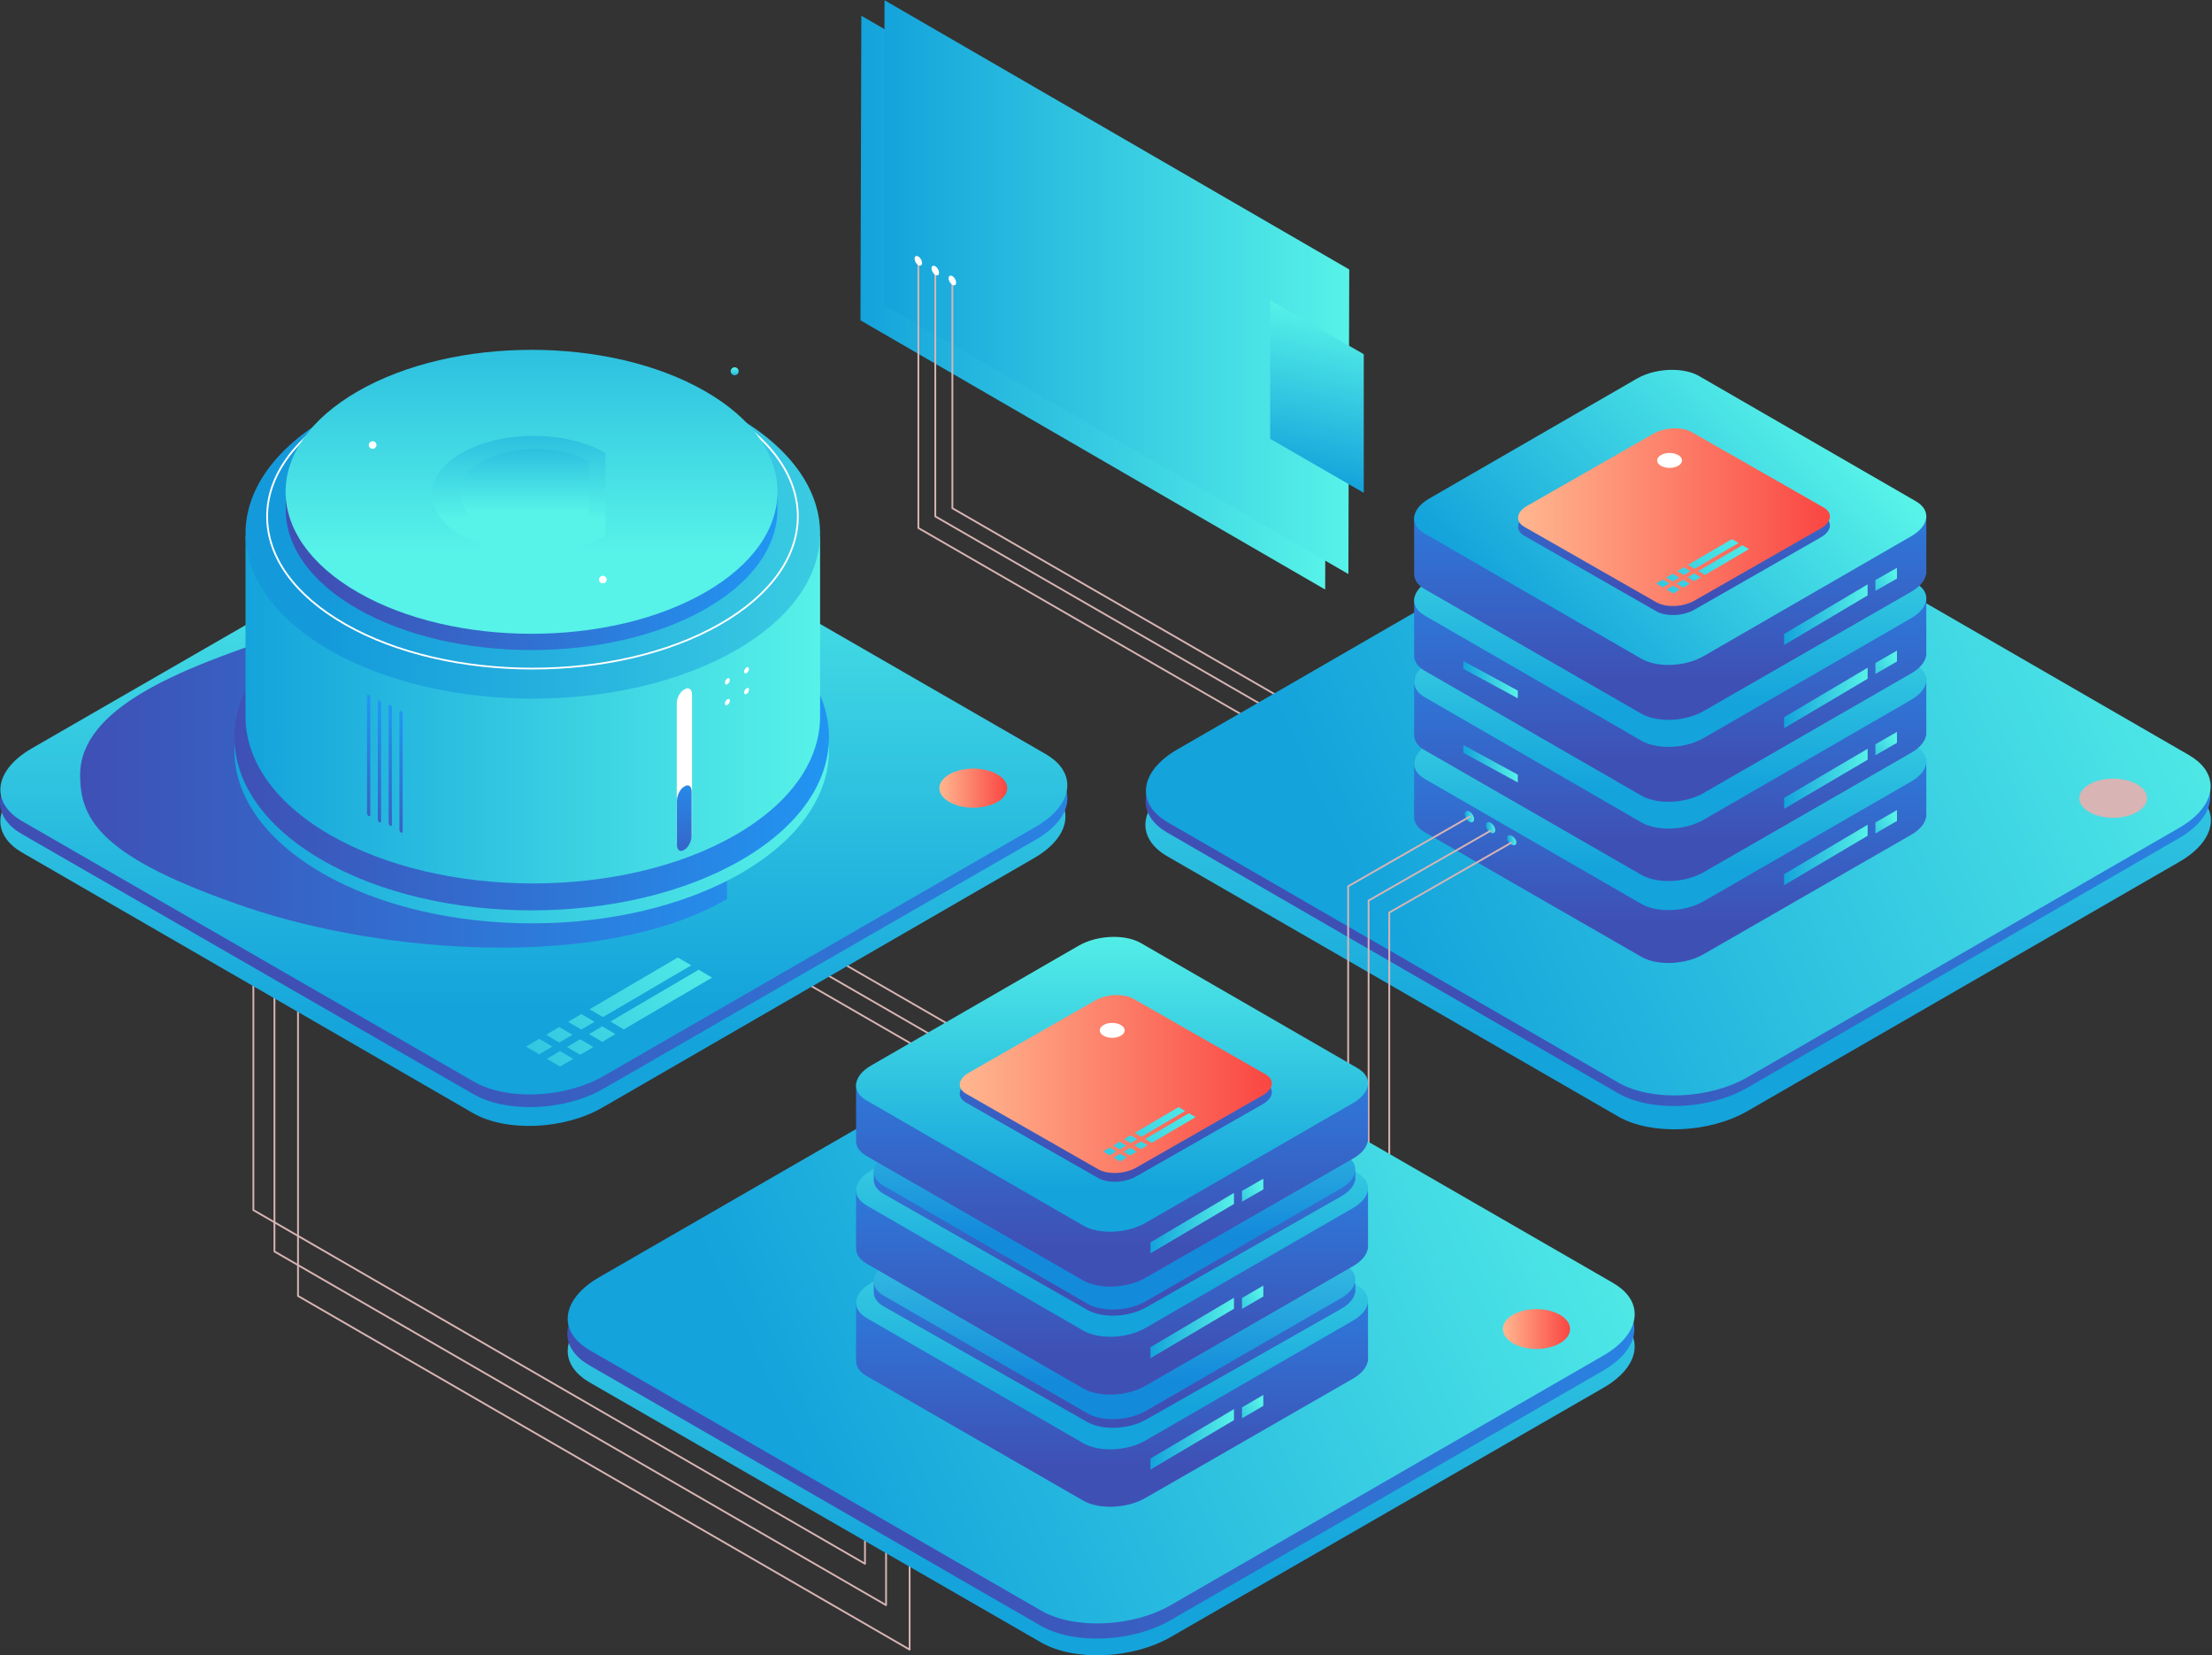 <svg xmlns="http://www.w3.org/2000/svg" xmlns:xlink="http://www.w3.org/1999/xlink" width="889" height="665" viewBox="0 0 889 665"><rect x="0" y="0" width="889" height="665" fill="#333333" stroke="none"/><defs><path id="mtdna" d="M1253.931 227.495l-.35 122.38-186.761-108.172.344-122.383z"/><path id="mtdnb" d="M1076.494 113.1l-.344 122.383 186.764 108.172.344-122.382z"/><path id="mtdnc" d="M1120.72 240.27v2.256l147.484 85.416v-2.258z"/><path id="mtdnd" d="M1120.72 246.04v2.263l147.484 85.578v-2.262z"/><path id="mtdnaB" d="M1255.573 420.989a.364.364 0 0 1-.18-.05l-165.484-95.471a.358.358 0 0 1-.179-.313V217.791a.362.362 0 1 1 .723 0v107.156l165.299 95.368a.36.36 0 0 1-.18.674"/><path id="mtdnaC" d="M1262.37 416.323a.364.364 0 0 1-.18-.05l-165.48-95.471a.358.358 0 0 1-.18-.313v-98.768a.362.362 0 1 1 .723 0v98.56l165.296 95.368a.36.36 0 0 1-.18.674"/><path id="mtdnaD" d="M1269.24 413.037a.364.364 0 0 1-.18-.05l-165.48-95.468a.363.363 0 0 1-.18-.315V225.68a.362.362 0 1 1 .723 0v91.314l165.296 95.368a.36.36 0 0 1-.18.674"/><path id="mtdnaE" d="M1098.398 222.587c0 .963-.674 1.35-1.508.87-.836-.48-1.51-1.651-1.51-2.61 0-.964.674-1.351 1.51-.871.834.48 1.508 1.648 1.508 2.61"/><path id="mtdnaF" d="M1091.588 218.667c0 .963-.674 1.35-1.508.87-.836-.48-1.51-1.65-1.51-2.61 0-.964.674-1.351 1.51-.871.834.48 1.508 1.648 1.508 2.61"/><path id="mtdnaG" d="M1105.265 226.557c0 .963-.674 1.35-1.508.87-.833-.48-1.507-1.65-1.507-2.61 0-.964.674-1.351 1.507-.871.834.48 1.508 1.648 1.508 2.61"/><path id="mtdne" d="M1269.093 311.021l-37.623-21.705V233.62l37.623 21.705z"/><path id="mtdnaJ" d="M1068.637 741.673a.364.364 0 0 1-.18-.049L822.65 599.527a.361.361 0 0 1-.179-.313V486.481a.362.362 0 0 1 .723 0v112.522l245.082 141.682v-62.91a.362.362 0 0 1 .724 0v63.537c0 .13-.067.249-.183.312a.364.364 0 0 1-.179.05"/><path id="mtdnaK" d="M1077.107 758.302a.364.364 0 0 1-.18-.05L831.12 616.156a.362.362 0 0 1-.179-.312V491.17a.362.362 0 0 1 .723 0v124.46l245.082 141.682v-62.91a.362.362 0 0 1 .724 0v63.537c0 .13-.067.249-.183.313a.364.364 0 0 1-.179.049"/><path id="mtdnaL" d="M1086.574 776.17a.364.364 0 0 1-.18-.05L840.59 634.02a.361.361 0 0 1-.179-.312V506.56a.362.362 0 0 1 .723 0v126.936l245.08 141.684v-62.91a.362.362 0 0 1 .723 0v63.537c0 .13-.067.249-.182.312a.364.364 0 0 1-.18.05"/><path id="mtdnaM" d="M1144.897 549.562a.364.364 0 0 1-.18-.05l-112.077-64.658a.365.365 0 0 1-.133-.495.367.367 0 0 1 .495-.133l112.074 64.662a.36.36 0 0 1-.18.674"/><path id="mtdnaN" d="M1139.907 554.985a.364.364 0 0 1-.18-.05l-112.077-64.661a.365.365 0 0 1-.133-.495.367.367 0 0 1 .495-.133l112.074 64.665a.36.36 0 0 1-.18.674"/><path id="mtdnaO" d="M1134.227 559.842a.364.364 0 0 1-.18-.05l-112.077-64.658a.365.365 0 0 1-.133-.495.366.366 0 0 1 .495-.133l112.074 64.662a.36.36 0 0 1-.18.674"/><path id="mtdnf" d="M1609.55 442.665c-.015 5.937-4.551 11.936-12.549 16.55l-173.654 100.191c-15.39 8.88-38.723 9.857-52.024 2.183l-181.236-104.562c-5.512-3.178-8.622-7.54-8.753-12.282-.167-6.052 4.404-12.216 12.538-16.909l173.66-100.19c8.426-4.86 19.239-7.356 29.479-7.356 8.46 0 16.527 1.703 22.542 5.173l181.239 104.562c5.486 3.166 8.51 7.324 8.744 12.028.009.183.014.367.014.55v.062"/><path id="mtdnaQ" d="M1600.792 430.025l-181.239-104.562c-6.015-3.47-14.082-5.173-22.542-5.173-10.24 0-21.053 2.495-29.479 7.356l-173.66 100.19c-8.134 4.693-12.705 10.857-12.538 16.909.13 4.741 3.241 9.104 8.753 12.282l181.236 104.562c13.3 7.674 36.633 6.696 52.024-2.183L1597 459.216c8.273-4.774 12.841-11.028 12.535-17.163-.235-4.704-3.258-8.862-8.744-12.028"/><path id="mtdng" d="M1367.472 318.053l-173.53 100.288c-8.13 4.7-12.695 10.871-12.528 16.929.13 4.746 3.236 9.111 8.747 12.292l181.102 104.67c13.294 7.679 36.61 6.706 51.99-2.188l173.529-100.291c8.266-4.773 12.829-11.036 12.522-17.178-.231-4.709-3.255-8.873-8.737-12.04l-181.108-104.667c-6.011-3.473-14.072-5.178-22.524-5.178-10.235 0-21.04 2.495-29.463 7.363"/><path id="mtdnh" d="M1367.605 313.96l-173.53 100.218c-8.13 4.697-12.695 10.86-12.53 16.916.13 4.74 3.238 9.105 8.746 12.286l181.108 104.59c13.288 7.673 36.604 6.699 51.983-2.183l173.53-100.217c7.93-4.582 12.453-10.53 12.537-16.428v-.333c0-.138-.006-.274-.012-.413-.234-4.7-3.256-8.862-8.738-12.029l-181.108-104.59c-6.014-3.474-14.072-5.177-22.526-5.177-10.232 0-21.037 2.496-29.46 7.36"/><path id="mtdnaW" d="M1560.667 439.275c5.316 3.074 13.933 3.074 19.249 0 5.316-3.07 5.316-8.049 0-11.12-5.316-3.073-13.933-3.073-19.249 0-5.316 3.071-5.316 8.05 0 11.12"/><path id="mtdni" d="M1140.442 428.525c5.487 3.17 8.51 7.331 8.743 12.04.307 6.142-4.26 12.402-12.53 17.18l-173.592 100.29c-15.381 8.89-38.705 9.868-52.001 2.184L729.894 455.555c-5.513-3.181-8.62-7.549-8.75-12.295-.167-6.058 4.403-12.225 12.533-16.926L907.27 326.046c8.422-4.868 19.234-7.366 29.47-7.366 8.457 0 16.52 1.705 22.534 5.178"/><path id="mtdnaY" d="M1140.442 428.525L959.274 323.858c-6.013-3.473-14.077-5.178-22.534-5.178-10.236 0-21.048 2.498-29.47 7.366L733.677 426.334c-8.13 4.7-12.7 10.868-12.533 16.926.13 4.746 3.237 9.114 8.75 12.295l181.168 104.664c13.296 7.684 36.62 6.706 52.001-2.185l173.593-100.288c8.269-4.779 12.836-11.04 12.53-17.18-.235-4.71-3.257-8.872-8.744-12.04"/><path id="mtdnj" d="M907.535 318.745l-173.97 100.182c-8.149 4.692-12.729 10.853-12.56 16.907.13 4.74 3.243 9.1 8.768 12.28l181.563 104.554c13.322 7.67 36.696 6.696 52.114-2.186l173.971-100.179c8.285-4.773 12.865-11.026 12.554-17.164-.234-4.7-3.26-8.858-8.762-12.024l-181.56-104.553c-6.03-3.472-14.108-5.172-22.583-5.172-10.259 0-21.094 2.495-29.535 7.355"/><path id="mtdnk" d="M907.599 313.487l-173.9 100.25c-8.147 4.702-12.723 10.867-12.555 16.922.13 4.745 3.243 9.11 8.765 12.29l181.488 104.627c13.32 7.676 36.685 6.701 52.094-2.184l173.9-100.256c8.283-4.77 12.858-11.031 12.548-17.17-.232-4.705-3.26-8.868-8.756-12.036L959.695 311.303c-6.024-3.472-14.105-5.173-22.574-5.173-10.254 0-21.085 2.491-29.522 7.357"/><path id="mtdnl" d="M1013.166 474.216c-49.931 28.977-138.246 21.95-192.948 3.375-58.408-19.831-67-35.002-67.018-53.152-.029-26.92 39.909-42.57 78.932-55.518 54.734-18.161 130.938-28.899 180.93.178"/><path id="mtdnbf" d="M1013.166 474.216c-49.931 28.977-138.246 21.95-192.948 3.375-58.408-19.831-67-35.002-67.018-53.152-.029-26.92 39.909-42.57 78.932-55.518 54.734-18.161 130.938-28.899 180.93.178 49.991 29.077 50.038 76.14.104 105.117"/><path id="mtdnm" d="M850.195 365.363c-46.662 27.141-46.66 71.142.003 98.284 46.66 27.138 122.315 27.14 168.975 0 46.662-27.139 46.662-71.143 0-98.284-23.333-13.568-53.913-20.353-84.492-20.353-30.577 0-61.156 6.785-84.486 20.353"/><path id="mtdnn" d="M850.195 360.066c-46.662 27.16-46.66 71.186.003 98.345 46.66 27.16 122.315 27.16 168.975.003 46.662-27.156 46.662-71.189 0-98.345-23.336-13.582-53.91-20.372-84.492-20.369-30.577 0-61.159 6.79-84.486 20.366"/><path id="mtdno" d="M819.68 328.51v72.395c-.032 17.165 11.182 34.336 33.768 47.435 45.118 26.163 118.259 26.165 163.377.003 22.405-12.997 33.605-29.996 33.75-47.028h.015V328.51z"/><path id="mtdnp" d="M853.494 280.323c-45.086 25.937-45.086 67.992.003 93.929 45.09 25.94 118.19 25.94 163.279 0 45.086-25.934 45.083-67.99-.003-93.93-22.545-12.968-52.093-19.452-81.64-19.452-29.549 0-59.097 6.484-81.639 19.453"/><path id="mtdnbp" d="M935.006 382c-27.375 0-54.749-5.977-75.59-17.93C839.158 352.445 828 336.974 828 320.5c0-16.473 11.158-31.947 31.416-43.569 41.679-23.907 109.49-23.91 151.168 0 20.258 11.625 31.416 27.096 31.416 43.572 0 16.474-11.158 31.945-31.413 43.567-20.835 11.953-48.213 17.93-75.581 17.93m-.004-122.29c-27.242 0-54.485 5.947-75.222 17.846-20.025 11.487-31.056 26.736-31.056 42.945 0 16.205 11.031 31.455 31.056 42.944 41.48 23.795 108.975 23.792 150.453 0 20.025-11.487 31.053-26.736 31.053-42.942 0-16.208-11.031-31.46-31.056-42.947-20.74-11.899-47.986-17.847-75.228-17.847"/><path id="mtdnq" d="M835.84 311.63v6.097c-.026 14.454 9.57 28.913 28.896 39.942 38.602 22.027 101.19 22.03 139.795 0 19.17-10.943 28.755-25.26 28.876-39.599h.015v-6.44z"/><path id="mtdnr" d="M864.732 270.268c-38.605 22.275-38.602 58.394.003 80.672 38.602 22.28 101.19 22.28 139.795.003 38.601-22.278 38.601-58.397-.003-80.675-19.307-11.139-44.602-16.708-69.9-16.708-25.296 0-50.597 5.57-69.895 16.708"/><path id="mtdns" d="M964.354 328.266c-15.962 9.182-41.836 9.182-57.795 0-15.959-9.182-15.959-24.067 0-33.252 15.96-9.18 41.833-9.18 57.792.003"/><path id="mtdnbv" d="M964.354 328.266c-15.962 9.182-41.836 9.182-57.795 0-15.959-9.182-15.959-24.067 0-33.252 15.96-9.18 41.833-9.18 57.792.003 15.96 9.182 15.962 24.067.003 33.249"/><path id="mtdnt" d="M957.782 323.312c-11.92 6.859-31.249 6.859-43.172 0-11.92-6.86-11.92-17.979 0-24.838 11.92-6.859 31.249-6.859 43.172 0"/><path id="mtdnby" d="M957.782 323.312c-11.92 6.859-31.249 6.859-43.172 0-11.92-6.86-11.92-17.979 0-24.838 11.92-6.859 31.249-6.859 43.172 0 11.923 6.86 11.923 17.979 0 24.838"/><path id="mtdnbA" d="M995.846 453.594l.427-.244c1.578-.908 2.856-3.343 2.856-5.442v-55.856c0-2.095-1.278-3.058-2.856-2.15l-.427.244c-1.578.909-2.856 3.344-2.856 5.44v55.855c0 2.096 1.278 3.062 2.856 2.153"/><path id="mtdnu" d="M996.223 428.915l-.415.256c-1.524.941-2.758 3.465-2.758 5.634v17.524c0 2.172 1.234 3.173 2.758 2.231l.415-.256c1.52-.938 2.755-3.465 2.755-5.637v-17.521c0-1.618-.682-2.586-1.66-2.586-.337 0-.708.113-1.095.355"/><path id="mtdnbD" d="M1020.036 382.895c0 .636.45.896 1.003.575.553-.318 1.002-1.093 1.002-1.732s-.449-.896-1.002-.578c-.554.32-1.003 1.096-1.003 1.735"/><path id="mtdnbE" d="M1012.346 387.323c0 .639.45.896 1.003.578.553-.321 1.002-1.096 1.002-1.732 0-.64-.449-.896-1.002-.578-.554.318-1.003 1.093-1.003 1.732"/><path id="mtdnbF" d="M1020.036 391.263c0 .639.45.896 1.003.578.553-.321 1.002-1.096 1.002-1.732 0-.64-.449-.896-1.002-.578-.554.318-1.003 1.095-1.003 1.732"/><path id="mtdnbG" d="M1012.346 395.683c0 .639.45.896 1.003.578.553-.32 1.002-1.096 1.002-1.732 0-.639-.449-.896-1.002-.58-.554.32-1.003 1.095-1.003 1.734"/><path id="mtdnbH" d="M1102.524 435.242c5.326 3.068 13.961 3.068 19.287 0 5.326-3.067 5.326-8.043 0-11.111-5.326-3.068-13.96-3.068-19.287 0-5.325 3.068-5.325 8.044 0 11.111"/><path id="mtdnv" d="M940.775 538.42l5.32 3.113 5.317-3.112-5.317-3.116zm8.069-4.73l5.32 3.12 5.32-3.12-5.32-3.118zm-16.464-.185l5.32 3.118 5.32-3.118-5.32-3.12zm8.072-4.736l5.32 3.12 5.323-3.12-5.323-3.118zm17.262-.278l5.317 3.12 5.32-3.12-5.32-3.121zm-8.395-4.921l5.32 3.117 5.32-3.117-5.32-3.12zm17.015-.135l5.383 3.156 35.467-20.802-5.38-3.155zm-8.392-4.92l5.38 3.155 35.47-20.804-5.383-3.156z"/><path id="mtdnw" d="M1014.66 262.179a1.602 1.602 0 1 0 3.204 0 1.6 1.6 0 0 0-1.602-1.599 1.6 1.6 0 0 0-1.602 1.599"/><path id="mtdnbN" d="M872.308 291.81c0 .84-.694 1.52-1.55 1.52-.857 0-1.548-.68-1.548-1.52 0-.837.691-1.52 1.548-1.52.856 0 1.55.683 1.55 1.52"/><path id="mtdnbO" d="M964.828 345.88c0 .84-.694 1.52-1.55 1.52-.857 0-1.548-.68-1.548-1.52s.691-1.52 1.548-1.52c.856 0 1.55.68 1.55 1.52"/><path id="mtdnx" d="M868.505 392.541v47.171c0 .428.276.928.609 1.114l.093.052c.333.18.609-.014.609-.442v-47.172c0-.427-.276-.927-.61-1.11l-.093-.052a.488.488 0 0 0-.24-.072c-.216 0-.369.192-.369.511"/><path id="mtdny" d="M872.846 394.965v47.272c0 .428.273.929.609 1.116l.09.049c.336.19.609-.012.609-.44V395.69c0-.432-.273-.93-.609-1.12l-.09-.048a.488.488 0 0 0-.24-.072c-.219 0-.369.193-.369.515"/><path id="mtdnz" d="M877.184 396.672v46.997c0 .43.273.924.612 1.11l.09.052c.336.183.61-.012.61-.44v-46.998c0-.43-.273-.924-.61-1.11l-.09-.051a.509.509 0 0 0-.243-.072c-.216 0-.369.192-.369.512"/><path id="mtdnA" d="M881.526 399.102v47.272c0 .431.27.93.609 1.116l.093.049c.333.19.606-.009.606-.44v-47.272c0-.429-.273-.93-.606-1.119l-.093-.049a.524.524 0 0 0-.243-.069c-.216 0-.366.193-.366.512"/><path id="mtdnB" d="M1289.34 418.03v23.407c.064 2.274 1.56 4.366 4.208 5.89l87.12 50.116c6.392 3.675 17.607 3.21 25.006-1.05l83.474-48.018c3.396-1.953 5.478-4.424 5.925-6.938h.107V418.03z"/><path id="mtdnC" d="M1378.846 363.736l-83.474 48.16c-3.913 2.257-6.108 5.22-6.03 8.129.064 2.28 1.56 4.376 4.208 5.907l87.12 50.263c6.392 3.684 17.607 3.215 25.006-1.052l83.474-48.162c3.976-2.296 6.171-5.301 6.026-8.251-.113-2.261-1.566-4.258-4.205-5.782l-87.12-50.264c-2.891-1.667-6.769-2.484-10.835-2.484-4.924 0-10.122 1.2-14.17 3.536"/><path id="mtdnD" d="M1289.34 385.1v23.41c.064 2.271 1.56 4.36 4.208 5.883l87.12 50.117c6.392 3.678 17.607 3.21 25.006-1.046l83.474-48.019c3.396-1.953 5.478-4.427 5.925-6.935h.107V385.1z"/><path id="mtdnE" d="M1378.846 330.818l-83.474 48.233c-3.913 2.26-6.111 5.227-6.03 8.141.064 2.281 1.56 4.38 4.208 5.912l87.12 50.337c6.392 3.692 17.607 3.222 25.006-1.053l83.474-48.233c3.976-2.296 6.172-5.306 6.027-8.26-.114-2.264-1.567-4.267-4.206-5.79l-87.12-50.338c-2.891-1.671-6.769-2.487-10.835-2.487-4.924 0-10.121 1.199-14.17 3.538"/><path id="mtdnF" d="M1289.34 353.17v23.435c.064 2.274 1.56 4.368 4.208 5.893l87.12 50.177c6.392 3.68 17.607 3.214 25.006-1.048l83.474-48.079c3.396-1.953 5.478-4.43 5.925-6.943h.107V353.17z"/><path id="mtdnG" d="M1378.846 298.066l-83.474 48.199c-3.913 2.257-6.111 5.224-6.03 8.133.064 2.282 1.56 4.382 4.208 5.91l87.12 50.303c6.392 3.69 17.607 3.22 25.006-1.053l83.474-48.196c3.976-2.297 6.172-5.305 6.027-8.258-.114-2.262-1.567-4.263-4.206-5.786l-87.12-50.302c-2.891-1.671-6.769-2.486-10.835-2.486-4.924 0-10.121 1.198-14.17 3.536"/><path id="mtdnH" d="M1289.34 320.42v23.387c.064 2.272 1.56 4.36 4.208 5.884l87.12 50.065c6.392 3.673 17.607 3.208 25.006-1.045l83.474-47.975c3.396-1.952 5.478-4.423 5.925-6.929h.107V320.42z"/><path id="mtdnI" d="M1378.846 265.139l-83.474 48.196c-3.913 2.26-6.111 5.227-6.03 8.136.064 2.282 1.56 4.382 4.208 5.908l87.12 50.302c6.392 3.692 17.607 3.225 25.006-1.05l83.474-48.196c3.976-2.297 6.172-5.308 6.027-8.258-.116-2.262-1.567-4.266-4.206-5.786l-87.12-50.302c-2.891-1.671-6.769-2.489-10.835-2.489-4.924 0-10.121 1.198-14.17 3.539"/><path id="mtdnJ" d="M1385.599 290.755l-50.829 29.063c-2.379 1.364-3.718 3.15-3.669 4.909.038 1.375.95 2.64 2.562 3.561l53.046 30.336c3.898 2.224 10.721 1.939 15.227-.636l50.832-29.067c2.416-1.38 3.756-3.196 3.668-4.977-.07-1.364-.955-2.572-2.562-3.487l-53.048-30.335c-1.76-1.007-4.119-1.502-6.597-1.502-2.998 0-6.164.725-8.63 2.135"/><path id="mtdnK" d="M1385.599 287.222l-50.829 29.024c-2.379 1.359-3.718 3.146-3.669 4.898.038 1.374.95 2.638 2.562 3.56l53.046 30.288c3.898 2.224 10.721 1.942 15.227-.63l50.832-29.026c2.416-1.382 3.756-3.192 3.668-4.973-.07-1.362-.955-2.566-2.562-3.485l-53.048-30.288c-1.76-1.006-4.119-1.5-6.597-1.5-2.998 0-6.164.724-8.63 2.132"/><path id="mtdncr" d="M1395.536 300.12c-1.951 1.173-5.118 1.173-7.072 0-1.952-1.171-1.952-3.072 0-4.24 1.954-1.173 5.12-1.173 7.072 0 1.952 1.168 1.952 3.069 0 4.24"/><path id="mtdnL" d="M1438.03 367.714v4.446l33.566-19.927v-4.443z"/><path id="mtdnM" d="M1474.73 346.065v4.32l8.663-4.922v-4.323z"/><path id="mtdnN" d="M1438.03 401.16v4.43l33.566-19.866v-4.434z"/><path id="mtdnO" d="M1474.73 379.4v4.39l8.663-5.003V374.4z"/><path id="mtdnP" d="M1438.03 433.58v4.4l33.566-19.73v-4.4z"/><path id="mtdnQ" d="M1474.73 412.06v4.39l8.663-5.002v-4.388z"/><path id="mtdnR" d="M1438.03 464.237v4.43l33.566-19.866v-4.431z"/><path id="mtdnS" d="M1474.73 443.472v4.388l8.663-5.003v-4.387z"/><path id="mtdnT" d="M1309.11 415.456l21.894 11.94v-3.133l-21.894-11.943z"/><path id="mtdnU" d="M1309.11 381.732l21.894 11.854v-3.113l-21.894-11.853z"/><path id="mtdnV" d="M1393.448 348.336l2.646 1.549-2.646 1.548-2.65-1.548zm4.03-2.356l2.654 1.553-2.654 1.55-2.654-1.55zm-8.214-.098l2.657 1.556-2.657 1.554-2.654-1.554zm4.02-2.354l2.65 1.553-2.65 1.55-2.646-1.55zm8.62-.14l2.654 1.554-2.654 1.553-2.655-1.553zm-4.19-2.45l2.655 1.548-2.654 1.548-2.654-1.548zm23.529-8.873l2.686 1.57-17.696 10.358-2.684-1.57zm-4.183-2.455l2.683 1.571-17.696 10.36-2.684-1.57z"/><path id="mtdnW" d="M1309.68 440.081c0 1.135.834 2.515 1.866 3.083 1.035.566 1.869.109 1.869-1.028 0-1.135-.834-2.515-1.869-3.08-.3-.166-.582-.246-.834-.246-.612 0-1.032.466-1.032 1.271"/><path id="mtdnX" d="M1318.18 444.546c0 1.103.836 2.445 1.871 2.995 1.038.552 1.874.105 1.874-.998 0-1.102-.836-2.444-1.874-2.997-.3-.161-.584-.236-.833-.236-.617 0-1.038.453-1.038 1.236"/><path id="mtdnY" d="M1326.69 449.712c0 .993.834 2.2 1.866 2.698 1.035.497 1.869.095 1.869-.9 0-.993-.834-2.2-1.869-2.697a1.932 1.932 0 0 0-.831-.213c-.615 0-1.035.407-1.035 1.113"/><path id="mtdncU" d="M1279.342 579.832a.362.362 0 0 1-.362-.362v-99.793c0-.13.07-.248.183-.315l48.888-27.992a.358.358 0 0 1 .493.133.361.361 0 0 1-.13.494l-48.71 27.888v99.585c0 .2-.162.362-.362.362"/><path id="mtdncV" d="M1271.032 575.013a.362.362 0 0 1-.362-.361v-99.796c0-.13.07-.249.183-.315l48.888-27.99a.356.356 0 0 1 .493.133.361.361 0 0 1-.13.494l-48.71 27.886v99.588c0 .2-.162.361-.362.361"/><path id="mtdncW" d="M1262.822 569.272a.362.362 0 0 1-.362-.362v-99.793c0-.13.07-.248.183-.315l48.888-27.992a.359.359 0 0 1 .493.133.361.361 0 0 1-.13.494l-48.71 27.888v99.585c0 .2-.162.362-.362.362"/><path id="mtdnZ" d="M1369.203 641.44c5.493 3.167 8.521 7.323 8.756 12.021.31 6.132-4.265 12.386-12.549 17.154l-173.9 100.134c-15.408 8.874-38.776 9.851-52.096 2.182L957.93 668.43c-5.522-3.18-8.634-7.54-8.765-12.276-.168-6.049 4.41-12.21 12.555-16.902l173.9-100.132c8.437-4.86 19.265-7.351 29.522-7.351 8.47 0 16.547 1.7 22.571 5.167"/><path id="mtdncY" d="M1369.203 641.44l-181.491-104.503c-6.024-3.468-14.102-5.167-22.571-5.167-10.257 0-21.085 2.49-29.522 7.351l-173.9 100.132c-8.145 4.693-12.723 10.853-12.555 16.902.13 4.736 3.243 9.096 8.765 12.275l181.485 104.5c13.32 7.67 36.688 6.693 52.097-2.181l173.9-100.134c8.283-4.768 12.858-11.022 12.548-17.154-.235-4.698-3.263-8.854-8.756-12.02"/><path id="mtdnaa" d="M1135.479 532.03L961.582 632.32c-8.148 4.703-12.723 10.873-12.558 16.93.134 4.745 3.245 9.112 8.765 12.293l181.488 104.667c13.32 7.679 36.688 6.706 52.096-2.188l173.897-100.288c8.284-4.776 12.859-11.036 12.555-17.18-.235-4.707-3.263-8.868-8.762-12.04l-181.491-104.668c-6.021-3.473-14.1-5.175-22.568-5.175-10.257 0-21.088 2.495-29.525 7.36"/><path id="mtdnab" d="M1135.619 525.953l-173.9 100.288c-8.145 4.698-12.723 10.868-12.555 16.929.13 4.744 3.243 9.111 8.765 12.289l181.485 104.67c13.32 7.679 36.688 6.703 52.097-2.185l173.902-100.294c8.28-4.776 12.856-11.036 12.549-17.18-.238-4.706-3.263-8.871-8.76-12.038l-181.49-104.667c-6.024-3.473-14.102-5.175-22.568-5.175-10.26 0-21.088 2.495-29.525 7.363"/><path id="mtdnac" d="M1065.06 636.6v23.387c.06 2.27 1.554 4.357 4.203 5.878l87.078 50.069c6.392 3.675 17.603 3.207 24.998-1.046l83.437-47.975c3.394-1.952 5.476-4.423 5.922-6.926h.107V636.6z"/><path id="mtdnad" d="M1154.523 580.319l-83.437 48.199c-3.91 2.256-6.105 5.224-6.024 8.133.061 2.282 1.554 4.382 4.204 5.91l87.077 50.3c6.393 3.692 17.603 3.223 24.998-1.05l83.437-48.2c3.974-2.293 6.169-5.301 6.02-8.257-.11-2.26-1.565-4.263-4.2-5.783l-87.078-50.3c-2.893-1.673-6.769-2.491-10.833-2.491-4.922 0-10.117 1.2-14.164 3.539"/><path id="mtdnae" d="M1072.17 628.6v3.829c.064 2.11 1.467 4.047 3.958 5.464l81.904 46.493c6.012 3.41 16.56 2.978 23.514-.972l78.483-44.552c3.19-1.809 5.149-4.104 5.571-6.433h.099V628.6z"/><path id="mtdnaf" d="M1156.322 575.077l-78.483 45.307c-3.674 2.123-5.74 4.912-5.667 7.651.06 2.14 1.467 4.114 3.957 5.551l81.905 47.29c6.012 3.468 16.56 3.028 23.514-.99l78.482-45.31c3.738-2.158 5.804-4.987 5.665-7.762-.104-2.126-1.473-4.009-3.952-5.44l-81.91-47.287c-2.717-1.568-6.362-2.337-10.187-2.337-4.628 0-9.514 1.125-13.324 3.327"/><path id="mtdnag" d="M1065.06 591.37v23.438c.06 2.274 1.554 4.365 4.203 5.893l87.078 50.176c6.392 3.68 17.603 3.212 24.998-1.05l83.437-48.079c3.394-1.953 5.476-4.426 5.922-6.94h.107V591.37z"/><path id="mtdnah" d="M1154.523 535.089l-83.437 48.196c-3.91 2.262-6.105 5.224-6.024 8.136.061 2.28 1.554 4.38 4.204 5.908l87.077 50.3c6.393 3.691 17.603 3.225 24.998-1.048l83.437-48.2c3.974-2.296 6.169-5.304 6.02-8.257-.11-2.262-1.565-4.26-4.2-5.783l-87.078-50.302c-2.893-1.671-6.769-2.489-10.833-2.489-4.922 0-10.117 1.198-14.164 3.539"/><path id="mtdnai" d="M1072.17 583.38v3.842c.064 2.113 1.467 4.055 3.958 5.476l81.904 46.623c6.012 3.42 16.56 2.983 23.514-.973l78.483-44.678c3.19-1.814 5.149-4.112 5.571-6.448h.099v-3.842z"/><path id="mtdnaj" d="M1156.322 530.852l-78.483 45.383c-3.674 2.123-5.74 4.917-5.667 7.66.06 2.147 1.467 4.123 3.957 5.563l81.905 47.362c6.012 3.474 16.56 3.034 23.514-.988l78.482-45.383c3.738-2.161 5.804-4.995 5.665-7.773-.104-2.133-1.473-4.016-3.952-5.45l-81.91-47.362c-2.717-1.573-6.362-2.344-10.187-2.344-4.628 0-9.514 1.127-13.324 3.332"/><path id="mtdnak" d="M1065.06 548.25v23.36c.06 2.263 1.554 4.348 4.203 5.87l87.078 50.009c6.392 3.67 17.603 3.204 24.998-1.044l83.437-47.918c3.394-1.95 5.476-4.418 5.922-6.918h.107V548.25z"/><path id="mtdnal" d="M1154.523 492.966l-83.437 48.162c-3.91 2.255-6.105 5.22-6.024 8.127.061 2.28 1.554 4.376 4.204 5.907l87.077 50.26c6.393 3.69 17.603 3.22 24.998-1.049l83.437-48.162c3.974-2.293 6.169-5.298 6.02-8.251-.11-2.258-1.565-4.26-4.2-5.78l-87.078-50.263c-2.893-1.67-6.769-2.487-10.833-2.487-4.922 0-10.117 1.197-14.164 3.536"/><path id="mtdnam" d="M1161.26 518.559l-50.87 29.027c-2.38 1.359-3.718 3.143-3.669 4.895.035 1.374.948 2.638 2.564 3.56l53.085 30.291c3.898 2.224 10.73 1.94 15.238-.632l50.863-29.027c2.425-1.382 3.762-3.195 3.672-4.97-.07-1.365-.953-2.566-2.558-3.485l-53.087-30.291c-1.765-1.006-4.128-1.497-6.605-1.497-2.997 0-6.166.721-8.634 2.129"/><path id="mtdnan" d="M1161.26 514.932l-50.87 29.066c-2.38 1.364-3.718 3.15-3.669 4.906.035 1.378.948 2.64 2.564 3.561l53.085 30.336c3.898 2.227 10.73 1.942 15.238-.636l50.863-29.064c2.425-1.386 3.762-3.199 3.672-4.98-.07-1.364-.953-2.569-2.558-3.487l-53.087-30.335c-1.765-1.007-4.128-1.499-6.605-1.499-2.997 0-6.166.725-8.634 2.132"/><path id="mtdndC" d="M1171.536 529.12c-1.951 1.173-5.118 1.173-7.072 0-1.952-1.171-1.952-3.072 0-4.24 1.954-1.173 5.118-1.173 7.072 0 1.952 1.168 1.952 3.069 0 4.24"/><path id="mtdnao" d="M1183.36 612.177v4.43l33.566-19.866v-4.431z"/><path id="mtdnap" d="M1220.16 591.512v4.32l8.57-4.922v-4.32z"/><path id="mtdnaq" d="M1183.36 654.3v4.434l33.566-19.87v-4.434z"/><path id="mtdnar" d="M1220.16 634.54v4.39l8.57-5.003v-4.387z"/><path id="mtdnas" d="M1183.36 699.037v4.43l33.566-19.866v-4.431z"/><path id="mtdnat" d="M1220.16 678.48v4.387l8.57-5v-4.387z"/><path id="mtdnau" d="M1171.18 576.553l2.646 1.554-2.646 1.553-2.646-1.553zm4.003-2.356l2.64 1.548-2.64 1.548-2.641-1.548zm-8.175-.095l2.643 1.553-2.643 1.554-2.638-1.554zm4.012-2.357l2.646 1.549-2.646 1.548-2.645-1.549zm8.563-.14l2.64 1.554-2.64 1.556-2.641-1.556zm-4.165-2.454l2.638 1.557-2.638 1.556-2.64-1.556zm23.408-8.87l2.673 1.572-17.606 10.358-2.67-1.572zm-4.173-2.451l2.668 1.571-17.597 10.358-2.669-1.571z"/><path id="mtdndR" d="M1328.954 652.655c5.273 3.127 13.819 3.127 19.092 0 5.272-3.127 5.272-8.188 0-11.314-5.273-3.121-13.819-3.121-19.092 0-5.272 3.126-5.272 8.19 0 11.314"/><linearGradient id="mtdnaw" x1="1066.82" x2="1253.93" y1="234.6" y2="234.6" gradientUnits="userSpaceOnUse"><stop offset="0" stop-color="#14a3db"/><stop offset="1" stop-color="#57f2e8"/></linearGradient><linearGradient id="mtdnay" x1="1076.15" x2="1263.26" y1="228.38" y2="228.38" gradientUnits="userSpaceOnUse"><stop offset="0" stop-color="#14a3db"/><stop offset="1" stop-color="#57f2e8"/></linearGradient><linearGradient id="mtdnaI" x1="1243.23" x2="1257.69" y1="304.46" y2="238.56" gradientUnits="userSpaceOnUse"><stop offset="0" stop-color="#14a3db"/><stop offset="1" stop-color="#57f2e8"/></linearGradient><linearGradient id="mtdnaR" x1="1395.44" x2="1395.44" y1="532.7" y2="306.06" gradientUnits="userSpaceOnUse"><stop offset="0" stop-color="#14a3db"/><stop offset="1" stop-color="#57f2e8"/></linearGradient><linearGradient id="mtdnaT" x1="1330.81" x2="1707.13" y1="434.05" y2="434.05" gradientUnits="userSpaceOnUse"><stop offset="0" stop-color="#3f50b5"/><stop offset="1" stop-color="#2195f2"/></linearGradient><linearGradient id="mtdnaV" x1="1273.3" x2="1618.75" y1="486.09" y2="327.17" gradientUnits="userSpaceOnUse"><stop offset="0" stop-color="#14a3db"/><stop offset="1" stop-color="#57f2e8"/></linearGradient><linearGradient id="mtdnaZ" x1="935.17" x2="935.17" y1="531.31" y2="304.44" gradientUnits="userSpaceOnUse"><stop offset="0" stop-color="#14a3db"/><stop offset="1" stop-color="#57f2e8"/></linearGradient><linearGradient id="mtdnbb" x1="870.78" x2="1248.06" y1="434.61" y2="434.61" gradientUnits="userSpaceOnUse"><stop offset="0" stop-color="#3f50b5"/><stop offset="1" stop-color="#2195f2"/></linearGradient><linearGradient id="mtdnbd" x1="935.55" x2="935.55" y1="518.67" y2="291.89" gradientUnits="userSpaceOnUse"><stop offset="0" stop-color="#14a3db"/><stop offset="1" stop-color="#57f2e8"/></linearGradient><linearGradient id="mtdnbg" x1="753.2" x2="1050.59" y1="422.43" y2="422.43" gradientUnits="userSpaceOnUse"><stop offset="0" stop-color="#3f50b5"/><stop offset="1" stop-color="#2195f2"/></linearGradient><linearGradient id="mtdnbi" x1="815.2" x2="1054.17" y1="414.5" y2="414.5" gradientUnits="userSpaceOnUse"><stop offset="0" stop-color="#14a3db"/><stop offset="1" stop-color="#57f2e8"/></linearGradient><linearGradient id="mtdnbk" x1="815.2" x2="1054.17" y1="409.24" y2="409.24" gradientUnits="userSpaceOnUse"><stop offset="0" stop-color="#3f50b5"/><stop offset="1" stop-color="#2195f2"/></linearGradient><linearGradient id="mtdnbm" x1="819.68" x2="1050.59" y1="398.24" y2="398.24" gradientUnits="userSpaceOnUse"><stop offset="0" stop-color="#14a3db"/><stop offset="1" stop-color="#57f2e8"/></linearGradient><linearGradient id="mtdnbo" x1="851.77" x2="1203.04" y1="327.29" y2="327.29" gradientUnits="userSpaceOnUse"><stop offset="0" stop-color="#149adb"/><stop offset="1" stop-color="#57f2e8"/></linearGradient><linearGradient id="mtdnbr" x1="850.14" x2="1030.19" y1="342.91" y2="342.91" gradientUnits="userSpaceOnUse"><stop offset="0" stop-color="#3f50b5"/><stop offset="1" stop-color="#2195f2"/></linearGradient><linearGradient id="mtdnbt" x1="934.63" x2="934.63" y1="207.47" y2="334.33" gradientUnits="userSpaceOnUse"><stop offset="0" stop-color="#14a3db"/><stop offset="1" stop-color="#57f2e8"/></linearGradient><linearGradient id="mtdnbw" x1="935.45" x2="935.45" y1="269.13" y2="321.42" gradientUnits="userSpaceOnUse"><stop offset="0" stop-color="#14a3db"/><stop offset="1" stop-color="#57f2e8"/></linearGradient><linearGradient id="mtdnbz" x1="936.2" x2="936.2" y1="279.14" y2="318.2" gradientUnits="userSpaceOnUse"><stop offset="0" stop-color="#14a3db"/><stop offset="1" stop-color="#57f2e8"/></linearGradient><linearGradient id="mtdnbC" x1="996.02" x2="996.02" y1="471.81" y2="418.82" gradientUnits="userSpaceOnUse"><stop offset="0" stop-color="#3f50b5"/><stop offset="1" stop-color="#2195f2"/></linearGradient><linearGradient id="mtdnbI" x1="1098.53" x2="1125.81" y1="429.69" y2="429.69" gradientUnits="userSpaceOnUse"><stop offset="0" stop-color="#ffb78f"/><stop offset="1" stop-color="#fa4642"/></linearGradient><linearGradient id="mtdnbK" x1="870.74" x2="1017.62" y1="582.71" y2="489.18" gradientUnits="userSpaceOnUse"><stop offset="0" stop-color="#14a3db"/><stop offset="1" stop-color="#57f2e8"/></linearGradient><linearGradient id="mtdnbM" x1="1016.26" x2="1016.26" y1="264.75" y2="260.78" gradientUnits="userSpaceOnUse"><stop offset="0" stop-color="#14a3db"/><stop offset="1" stop-color="#57f2e8"/></linearGradient><linearGradient id="mtdnbQ" x1="869.16" x2="869.16" y1="455.69" y2="395.23" gradientUnits="userSpaceOnUse"><stop offset="0" stop-color="#3f50b5"/><stop offset="1" stop-color="#2195f2"/></linearGradient><linearGradient id="mtdnbS" x1="873.5" x2="873.5" y1="458.24" y2="397.65" gradientUnits="userSpaceOnUse"><stop offset="0" stop-color="#3f50b5"/><stop offset="1" stop-color="#2195f2"/></linearGradient><linearGradient id="mtdnbU" x1="877.84" x2="877.84" y1="459.58" y2="399.34" gradientUnits="userSpaceOnUse"><stop offset="0" stop-color="#3f50b5"/><stop offset="1" stop-color="#2195f2"/></linearGradient><linearGradient id="mtdnbW" x1="882.18" x2="882.18" y1="462.38" y2="401.79" gradientUnits="userSpaceOnUse"><stop offset="0" stop-color="#3f50b5"/><stop offset="1" stop-color="#2195f2"/></linearGradient><linearGradient id="mtdnbY" x1="1392.27" x2="1392.27" y1="483.6" y2="374.97" gradientUnits="userSpaceOnUse"><stop offset="0" stop-color="#3f50b5"/><stop offset="1" stop-color="#2195f2"/></linearGradient><linearGradient id="mtdnca" x1="1392.26" x2="1392.26" y1="462.31" y2="353.36" gradientUnits="userSpaceOnUse"><stop offset="0" stop-color="#14a3db"/><stop offset="1" stop-color="#57f2e8"/></linearGradient><linearGradient id="mtdncc" x1="1392.27" x2="1392.27" y1="450.67" y2="342.04" gradientUnits="userSpaceOnUse"><stop offset="0" stop-color="#3f50b5"/><stop offset="1" stop-color="#2195f2"/></linearGradient><linearGradient id="mtdnce" x1="1392.26" x2="1392.26" y1="429.54" y2="320.43" gradientUnits="userSpaceOnUse"><stop offset="0" stop-color="#14a3db"/><stop offset="1" stop-color="#57f2e8"/></linearGradient><linearGradient id="mtdncg" x1="1392.27" x2="1392.27" y1="418.82" y2="310.05" gradientUnits="userSpaceOnUse"><stop offset="0" stop-color="#3f50b5"/><stop offset="1" stop-color="#2195f2"/></linearGradient><linearGradient id="mtdnci" x1="1392.26" x2="1392.26" y1="396.72" y2="287.68" gradientUnits="userSpaceOnUse"><stop offset="0" stop-color="#14a3db"/><stop offset="1" stop-color="#57f2e8"/></linearGradient><linearGradient id="mtdnck" x1="1392.27" x2="1392.27" y1="385.92" y2="277.4" gradientUnits="userSpaceOnUse"><stop offset="0" stop-color="#3f50b5"/><stop offset="1" stop-color="#2195f2"/></linearGradient><linearGradient id="mtdncm" x1="1340.16" x2="1443.68" y1="371.4" y2="271.04" gradientUnits="userSpaceOnUse"><stop offset="0" stop-color="#14a3db"/><stop offset="1" stop-color="#57f2e8"/></linearGradient><linearGradient id="mtdnco" x1="1393.77" x2="1393.77" y1="352.6" y2="258.34" gradientUnits="userSpaceOnUse"><stop offset="0" stop-color="#3f50b5"/><stop offset="1" stop-color="#2195f2"/></linearGradient><linearGradient id="mtdncq" x1="1331.1" x2="1456.44" y1="320.79" y2="320.79" gradientUnits="userSpaceOnUse"><stop offset="0" stop-color="#ffb78f"/><stop offset="1" stop-color="#fa4642"/></linearGradient><linearGradient id="mtdnct" x1="1438.03" x2="1471.59" y1="359.98" y2="359.98" gradientUnits="userSpaceOnUse"><stop offset="0" stop-color="#14a3db"/><stop offset="1" stop-color="#57f2e8"/></linearGradient><linearGradient id="mtdncv" x1="1464.84" x2="1482.45" y1="353.46" y2="343.93" gradientUnits="userSpaceOnUse"><stop offset="0" stop-color="#14a3db"/><stop offset="1" stop-color="#57f2e8"/></linearGradient><linearGradient id="mtdncx" x1="1438.03" x2="1471.59" y1="393.44" y2="393.44" gradientUnits="userSpaceOnUse"><stop offset="0" stop-color="#14a3db"/><stop offset="1" stop-color="#57f2e8"/></linearGradient><linearGradient id="mtdncz" x1="1464.84" x2="1482.45" y1="386.91" y2="377.24" gradientUnits="userSpaceOnUse"><stop offset="0" stop-color="#14a3db"/><stop offset="1" stop-color="#57f2e8"/></linearGradient><linearGradient id="mtdncB" x1="1438.03" x2="1471.59" y1="425.91" y2="425.91" gradientUnits="userSpaceOnUse"><stop offset="0" stop-color="#14a3db"/><stop offset="1" stop-color="#57f2e8"/></linearGradient><linearGradient id="mtdncD" x1="1464.84" x2="1482.45" y1="419.55" y2="409.89" gradientUnits="userSpaceOnUse"><stop offset="0" stop-color="#14a3db"/><stop offset="1" stop-color="#57f2e8"/></linearGradient><linearGradient id="mtdncF" x1="1438.03" x2="1471.59" y1="456.52" y2="456.52" gradientUnits="userSpaceOnUse"><stop offset="0" stop-color="#14a3db"/><stop offset="1" stop-color="#57f2e8"/></linearGradient><linearGradient id="mtdncH" x1="1464.84" x2="1482.45" y1="450.98" y2="441.31" gradientUnits="userSpaceOnUse"><stop offset="0" stop-color="#14a3db"/><stop offset="1" stop-color="#57f2e8"/></linearGradient><linearGradient id="mtdncJ" x1="1309.11" x2="1331" y1="419.86" y2="419.86" gradientUnits="userSpaceOnUse"><stop offset="0" stop-color="#14a3db"/><stop offset="1" stop-color="#57f2e8"/></linearGradient><linearGradient id="mtdncL" x1="1309.11" x2="1331" y1="386.1" y2="386.1" gradientUnits="userSpaceOnUse"><stop offset="0" stop-color="#14a3db"/><stop offset="1" stop-color="#57f2e8"/></linearGradient><linearGradient id="mtdncN" x1="1355.86" x2="1429.14" y1="371.95" y2="325.36" gradientUnits="userSpaceOnUse"><stop offset="0" stop-color="#14a3db"/><stop offset="1" stop-color="#57f2e8"/></linearGradient><linearGradient id="mtdncP" x1="1309.68" x2="1313.41" y1="441.11" y2="441.11" gradientUnits="userSpaceOnUse"><stop offset="0" stop-color="#14a3db"/><stop offset="1" stop-color="#57f2e8"/></linearGradient><linearGradient id="mtdncR" x1="1318.18" x2="1321.92" y1="445.54" y2="445.54" gradientUnits="userSpaceOnUse"><stop offset="0" stop-color="#14a3db"/><stop offset="1" stop-color="#57f2e8"/></linearGradient><linearGradient id="mtdncT" x1="1326.69" x2="1330.42" y1="450.61" y2="450.61" gradientUnits="userSpaceOnUse"><stop offset="0" stop-color="#14a3db"/><stop offset="1" stop-color="#57f2e8"/></linearGradient><linearGradient id="mtdncZ" x1="1163.56" x2="1163.56" y1="744.06" y2="517.55" gradientUnits="userSpaceOnUse"><stop offset="0" stop-color="#14a3db"/><stop offset="1" stop-color="#57f2e8"/></linearGradient><linearGradient id="mtdndb" x1="1098.74" x2="1475.87" y1="648.03" y2="648.03" gradientUnits="userSpaceOnUse"><stop offset="0" stop-color="#3f50b5"/><stop offset="1" stop-color="#2195f2"/></linearGradient><linearGradient id="mtdndd" x1="1041.12" x2="1387.29" y1="698.2" y2="539.17" gradientUnits="userSpaceOnUse"><stop offset="0" stop-color="#14a3db"/><stop offset="1" stop-color="#57f2e8"/></linearGradient><linearGradient id="mtdndf" x1="1167.93" x2="1167.93" y1="702.1" y2="593.58" gradientUnits="userSpaceOnUse"><stop offset="0" stop-color="#3f50b5"/><stop offset="1" stop-color="#2195f2"/></linearGradient><linearGradient id="mtdndh" x1="1167.93" x2="1167.93" y1="678.97" y2="569.93" gradientUnits="userSpaceOnUse"><stop offset="0" stop-color="#14a3db"/><stop offset="1" stop-color="#57f2e8"/></linearGradient><linearGradient id="mtdndj" x1="1168.94" x2="1168.94" y1="675.1" y2="598.06" gradientUnits="userSpaceOnUse"><stop offset="0" stop-color="#3f50b5"/><stop offset="1" stop-color="#2195f2"/></linearGradient><linearGradient id="mtdndl" x1="1168.94" x2="1168.94" y1="667.81" y2="565.31" gradientUnits="userSpaceOnUse"><stop offset="0" stop-color="#148adb"/><stop offset="1" stop-color="#57f2e8"/></linearGradient><linearGradient id="mtdndn" x1="1167.93" x2="1167.93" y1="657.02" y2="548.26" gradientUnits="userSpaceOnUse"><stop offset="0" stop-color="#3f50b5"/><stop offset="1" stop-color="#2195f2"/></linearGradient><linearGradient id="mtdndp" x1="1167.93" x2="1167.93" y1="633.74" y2="524.7" gradientUnits="userSpaceOnUse"><stop offset="0" stop-color="#14a3db"/><stop offset="1" stop-color="#57f2e8"/></linearGradient><linearGradient id="mtdndr" x1="1168.94" x2="1168.94" y1="630.01" y2="552.75" gradientUnits="userSpaceOnUse"><stop offset="0" stop-color="#3f50b5"/><stop offset="1" stop-color="#2195f2"/></linearGradient><linearGradient id="mtdndt" x1="1168.94" x2="1168.94" y1="609.51" y2="506.85" gradientUnits="userSpaceOnUse"><stop offset="0" stop-color="#148adb"/><stop offset="1" stop-color="#57f2e8"/></linearGradient><linearGradient id="mtdndv" x1="1167.93" x2="1167.93" y1="613.67" y2="505.28" gradientUnits="userSpaceOnUse"><stop offset="0" stop-color="#3f50b5"/><stop offset="1" stop-color="#2195f2"/></linearGradient><linearGradient id="mtdndx" x1="1167.93" x2="1167.93" y1="591.54" y2="482.59" gradientUnits="userSpaceOnUse"><stop offset="0" stop-color="#14a3db"/><stop offset="1" stop-color="#57f2e8"/></linearGradient><linearGradient id="mtdndz" x1="1169.44" x2="1169.44" y1="580.32" y2="486.2" gradientUnits="userSpaceOnUse"><stop offset="0" stop-color="#3f50b5"/><stop offset="1" stop-color="#2195f2"/></linearGradient><linearGradient id="mtdndB" x1="1106.72" x2="1232.15" y1="548.55" y2="548.55" gradientUnits="userSpaceOnUse"><stop offset="0" stop-color="#ffb78f"/><stop offset="1" stop-color="#fa4642"/></linearGradient><linearGradient id="mtdndE" x1="1183.36" x2="1216.92" y1="604.46" y2="604.46" gradientUnits="userSpaceOnUse"><stop offset="0" stop-color="#14a3db"/><stop offset="1" stop-color="#57f2e8"/></linearGradient><linearGradient id="mtdndG" x1="1210.36" x2="1227.8" y1="598.91" y2="589.38" gradientUnits="userSpaceOnUse"><stop offset="0" stop-color="#14a3db"/><stop offset="1" stop-color="#57f2e8"/></linearGradient><linearGradient id="mtdndI" x1="1183.36" x2="1216.92" y1="646.59" y2="646.59" gradientUnits="userSpaceOnUse"><stop offset="0" stop-color="#14a3db"/><stop offset="1" stop-color="#57f2e8"/></linearGradient><linearGradient id="mtdndK" x1="1210.36" x2="1227.8" y1="642.05" y2="632.38" gradientUnits="userSpaceOnUse"><stop offset="0" stop-color="#14a3db"/><stop offset="1" stop-color="#57f2e8"/></linearGradient><linearGradient id="mtdndM" x1="1183.36" x2="1216.92" y1="691.32" y2="691.32" gradientUnits="userSpaceOnUse"><stop offset="0" stop-color="#14a3db"/><stop offset="1" stop-color="#57f2e8"/></linearGradient><linearGradient id="mtdndO" x1="1210.36" x2="1227.8" y1="685.99" y2="676.32" gradientUnits="userSpaceOnUse"><stop offset="0" stop-color="#14a3db"/><stop offset="1" stop-color="#57f2e8"/></linearGradient><linearGradient id="mtdndQ" x1="1133.77" x2="1206.68" y1="600.17" y2="553.58" gradientUnits="userSpaceOnUse"><stop offset="0" stop-color="#14a3db"/><stop offset="1" stop-color="#57f2e8"/></linearGradient><linearGradient id="mtdndS" x1="1325" x2="1352" y1="647" y2="647" gradientUnits="userSpaceOnUse"><stop offset="0" stop-color="#ffb78f"/><stop offset="1" stop-color="#fa4642"/></linearGradient><clipPath id="mtdnav"><use xlink:href="#mtdna"/></clipPath><clipPath id="mtdnax"><use xlink:href="#mtdnb"/></clipPath><clipPath id="mtdnaz"><use xlink:href="#mtdnc"/></clipPath><clipPath id="mtdnaA"><use xlink:href="#mtdnd"/></clipPath><clipPath id="mtdnaH"><use xlink:href="#mtdne"/></clipPath><clipPath id="mtdnaP"><use xlink:href="#mtdnf"/></clipPath><clipPath id="mtdnaS"><use xlink:href="#mtdng"/></clipPath><clipPath id="mtdnaU"><use xlink:href="#mtdnh"/></clipPath><clipPath id="mtdnaX"><use xlink:href="#mtdni"/></clipPath><clipPath id="mtdnba"><use xlink:href="#mtdnj"/></clipPath><clipPath id="mtdnbc"><use xlink:href="#mtdnk"/></clipPath><clipPath id="mtdnbe"><use xlink:href="#mtdnl"/></clipPath><clipPath id="mtdnbh"><use xlink:href="#mtdnm"/></clipPath><clipPath id="mtdnbj"><use xlink:href="#mtdnn"/></clipPath><clipPath id="mtdnbl"><use xlink:href="#mtdno"/></clipPath><clipPath id="mtdnbn"><use xlink:href="#mtdnp"/></clipPath><clipPath id="mtdnbq"><use xlink:href="#mtdnq"/></clipPath><clipPath id="mtdnbs"><use xlink:href="#mtdnr"/></clipPath><clipPath id="mtdnbu"><use xlink:href="#mtdns"/></clipPath><clipPath id="mtdnbx"><use xlink:href="#mtdnt"/></clipPath><clipPath id="mtdnbB"><use xlink:href="#mtdnu"/></clipPath><clipPath id="mtdnbJ"><use xlink:href="#mtdnv"/></clipPath><clipPath id="mtdnbL"><use xlink:href="#mtdnw"/></clipPath><clipPath id="mtdnbP"><use xlink:href="#mtdnx"/></clipPath><clipPath id="mtdnbR"><use xlink:href="#mtdny"/></clipPath><clipPath id="mtdnbT"><use xlink:href="#mtdnz"/></clipPath><clipPath id="mtdnbV"><use xlink:href="#mtdnA"/></clipPath><clipPath id="mtdnbX"><use xlink:href="#mtdnB"/></clipPath><clipPath id="mtdnbZ"><use xlink:href="#mtdnC"/></clipPath><clipPath id="mtdncb"><use xlink:href="#mtdnD"/></clipPath><clipPath id="mtdncd"><use xlink:href="#mtdnE"/></clipPath><clipPath id="mtdncf"><use xlink:href="#mtdnF"/></clipPath><clipPath id="mtdnch"><use xlink:href="#mtdnG"/></clipPath><clipPath id="mtdncj"><use xlink:href="#mtdnH"/></clipPath><clipPath id="mtdncl"><use xlink:href="#mtdnI"/></clipPath><clipPath id="mtdncn"><use xlink:href="#mtdnJ"/></clipPath><clipPath id="mtdncp"><use xlink:href="#mtdnK"/></clipPath><clipPath id="mtdncs"><use xlink:href="#mtdnL"/></clipPath><clipPath id="mtdncu"><use xlink:href="#mtdnM"/></clipPath><clipPath id="mtdncw"><use xlink:href="#mtdnN"/></clipPath><clipPath id="mtdncy"><use xlink:href="#mtdnO"/></clipPath><clipPath id="mtdncA"><use xlink:href="#mtdnP"/></clipPath><clipPath id="mtdncC"><use xlink:href="#mtdnQ"/></clipPath><clipPath id="mtdncE"><use xlink:href="#mtdnR"/></clipPath><clipPath id="mtdncG"><use xlink:href="#mtdnS"/></clipPath><clipPath id="mtdncI"><use xlink:href="#mtdnT"/></clipPath><clipPath id="mtdncK"><use xlink:href="#mtdnU"/></clipPath><clipPath id="mtdncM"><use xlink:href="#mtdnV"/></clipPath><clipPath id="mtdncO"><use xlink:href="#mtdnW"/></clipPath><clipPath id="mtdncQ"><use xlink:href="#mtdnX"/></clipPath><clipPath id="mtdncS"><use xlink:href="#mtdnY"/></clipPath><clipPath id="mtdncX"><use xlink:href="#mtdnZ"/></clipPath><clipPath id="mtdnda"><use xlink:href="#mtdnaa"/></clipPath><clipPath id="mtdndc"><use xlink:href="#mtdnab"/></clipPath><clipPath id="mtdnde"><use xlink:href="#mtdnac"/></clipPath><clipPath id="mtdndg"><use xlink:href="#mtdnad"/></clipPath><clipPath id="mtdndi"><use xlink:href="#mtdnae"/></clipPath><clipPath id="mtdndk"><use xlink:href="#mtdnaf"/></clipPath><clipPath id="mtdndm"><use xlink:href="#mtdnag"/></clipPath><clipPath id="mtdndo"><use xlink:href="#mtdnah"/></clipPath><clipPath id="mtdndq"><use xlink:href="#mtdnai"/></clipPath><clipPath id="mtdnds"><use xlink:href="#mtdnaj"/></clipPath><clipPath id="mtdndu"><use xlink:href="#mtdnak"/></clipPath><clipPath id="mtdndw"><use xlink:href="#mtdnal"/></clipPath><clipPath id="mtdndy"><use xlink:href="#mtdnam"/></clipPath><clipPath id="mtdndA"><use xlink:href="#mtdnan"/></clipPath><clipPath id="mtdndD"><use xlink:href="#mtdnao"/></clipPath><clipPath id="mtdndF"><use xlink:href="#mtdnap"/></clipPath><clipPath id="mtdndH"><use xlink:href="#mtdnaq"/></clipPath><clipPath id="mtdndJ"><use xlink:href="#mtdnar"/></clipPath><clipPath id="mtdndL"><use xlink:href="#mtdnas"/></clipPath><clipPath id="mtdndN"><use xlink:href="#mtdnat"/></clipPath><clipPath id="mtdndP"><use xlink:href="#mtdnau"/></clipPath></defs><g><g transform="translate(-721 -113)"><g><g/><g clip-path="url(#mtdnav)"><use fill="url(#mtdnaw)" xlink:href="#mtdna"/></g></g><g><g/><g clip-path="url(#mtdnax)"><use fill="url(#mtdnay)" xlink:href="#mtdnb"/></g></g><g><g/><g clip-path="url(#mtdnaz)"/></g><g><g/><g clip-path="url(#mtdnaA)"/></g><g><g><use fill="#d8b4b4" xlink:href="#mtdnaB"/></g><g><use fill="#d8b4b4" xlink:href="#mtdnaC"/></g><g><use fill="#d8b4b4" xlink:href="#mtdnaD"/></g><g><use fill="#fff" xlink:href="#mtdnaE"/></g><g><use fill="#fff" xlink:href="#mtdnaF"/></g><g><use fill="#fff" xlink:href="#mtdnaG"/></g><g><g/><g clip-path="url(#mtdnaH)"><use fill="url(#mtdnaI)" xlink:href="#mtdne"/></g></g><g><use fill="#d8b4b4" xlink:href="#mtdnaJ"/></g><g><use fill="#d8b4b4" xlink:href="#mtdnaK"/></g><g><use fill="#d8b4b4" xlink:href="#mtdnaL"/></g><g><use fill="#d8b4b4" xlink:href="#mtdnaM"/></g><g><use fill="#d8b4b4" xlink:href="#mtdnaN"/></g><g><use fill="#d8b4b4" xlink:href="#mtdnaO"/></g><g><g/><g clip-path="url(#mtdnaP)"><use fill="url(#mtdnaR)" xlink:href="#mtdnaQ"/></g></g></g><g><g/><g clip-path="url(#mtdnaS)"><use fill="url(#mtdnaT)" xlink:href="#mtdng"/></g></g><g><g/><g clip-path="url(#mtdnaU)"><use fill="url(#mtdnaV)" xlink:href="#mtdnh"/></g></g><g><g><use fill="#d8b4b4" xlink:href="#mtdnaW"/></g><g><g/><g clip-path="url(#mtdnaX)"><use fill="url(#mtdnaZ)" xlink:href="#mtdnaY"/></g></g></g><g><g/><g clip-path="url(#mtdnba)"><use fill="url(#mtdnbb)" xlink:href="#mtdnj"/></g></g><g><g/><g clip-path="url(#mtdnbc)"><use fill="url(#mtdnbd)" xlink:href="#mtdnk"/></g></g><g><g/><g clip-path="url(#mtdnbe)"><use fill="url(#mtdnbg)" xlink:href="#mtdnbf"/></g></g><g><g/><g clip-path="url(#mtdnbh)"><use fill="url(#mtdnbi)" xlink:href="#mtdnm"/></g></g><g><g/><g clip-path="url(#mtdnbj)"><use fill="url(#mtdnbk)" xlink:href="#mtdnn"/></g></g><g><g/><g clip-path="url(#mtdnbl)"><use fill="url(#mtdnbm)" xlink:href="#mtdno"/></g></g><g><g/><g clip-path="url(#mtdnbn)"><use fill="url(#mtdnbo)" xlink:href="#mtdnp"/></g></g><g><use fill="#fff" xlink:href="#mtdnbp"/></g><g><g/><g clip-path="url(#mtdnbq)"><use fill="url(#mtdnbr)" xlink:href="#mtdnq"/></g></g><g><g/><g clip-path="url(#mtdnbs)"><use fill="url(#mtdnbt)" xlink:href="#mtdnr"/></g></g><g><g><g/><g clip-path="url(#mtdnbu)"><use fill="url(#mtdnbw)" xlink:href="#mtdnbv"/></g></g><g><g/><g clip-path="url(#mtdnbx)"><use fill="url(#mtdnbz)" xlink:href="#mtdnby"/></g></g><g><use fill="#fff" xlink:href="#mtdnbA"/></g></g><g><g/><g clip-path="url(#mtdnbB)"><use fill="url(#mtdnbC)" xlink:href="#mtdnu"/></g></g><g><g><use fill="#fff" xlink:href="#mtdnbD"/></g><g><use fill="#fff" xlink:href="#mtdnbE"/></g><g><use fill="#fff" xlink:href="#mtdnbF"/></g><g><use fill="#fff" xlink:href="#mtdnbG"/></g><g><use fill="url(#mtdnbI)" xlink:href="#mtdnbH"/></g></g><g><g/><g clip-path="url(#mtdnbJ)"><use fill="url(#mtdnbK)" xlink:href="#mtdnv"/></g></g><g><g/><g clip-path="url(#mtdnbL)"><use fill="url(#mtdnbM)" xlink:href="#mtdnw"/></g></g><g><g><use fill="#fff" xlink:href="#mtdnbN"/></g><g><use fill="#fff" xlink:href="#mtdnbO"/></g></g><g><g/><g clip-path="url(#mtdnbP)"><use fill="url(#mtdnbQ)" xlink:href="#mtdnx"/></g></g><g><g/><g clip-path="url(#mtdnbR)"><use fill="url(#mtdnbS)" xlink:href="#mtdny"/></g></g><g><g/><g clip-path="url(#mtdnbT)"><use fill="url(#mtdnbU)" xlink:href="#mtdnz"/></g></g><g><g/><g clip-path="url(#mtdnbV)"><use fill="url(#mtdnbW)" xlink:href="#mtdnA"/></g></g><g><g/><g clip-path="url(#mtdnbX)"><use fill="url(#mtdnbY)" xlink:href="#mtdnB"/></g></g><g><g/><g clip-path="url(#mtdnbZ)"><use fill="url(#mtdnca)" xlink:href="#mtdnC"/></g></g><g><g/><g clip-path="url(#mtdncb)"><use fill="url(#mtdncc)" xlink:href="#mtdnD"/></g></g><g><g/><g clip-path="url(#mtdncd)"><use fill="url(#mtdnce)" xlink:href="#mtdnE"/></g></g><g><g/><g clip-path="url(#mtdncf)"><use fill="url(#mtdncg)" xlink:href="#mtdnF"/></g></g><g><g/><g clip-path="url(#mtdnch)"><use fill="url(#mtdnci)" xlink:href="#mtdnG"/></g></g><g><g/><g clip-path="url(#mtdncj)"><use fill="url(#mtdnck)" xlink:href="#mtdnH"/></g></g><g><g/><g clip-path="url(#mtdncl)"><use fill="url(#mtdncm)" xlink:href="#mtdnI"/></g></g><g><g/><g clip-path="url(#mtdncn)"><use fill="url(#mtdnco)" xlink:href="#mtdnJ"/></g></g><g><g/><g clip-path="url(#mtdncp)"><use fill="url(#mtdncq)" xlink:href="#mtdnK"/></g></g><g><use fill="#fff" xlink:href="#mtdncr"/></g><g><g/><g clip-path="url(#mtdncs)"><use fill="url(#mtdnct)" xlink:href="#mtdnL"/></g></g><g><g/><g clip-path="url(#mtdncu)"><use fill="url(#mtdncv)" xlink:href="#mtdnM"/></g></g><g><g/><g clip-path="url(#mtdncw)"><use fill="url(#mtdncx)" xlink:href="#mtdnN"/></g></g><g><g/><g clip-path="url(#mtdncy)"><use fill="url(#mtdncz)" xlink:href="#mtdnO"/></g></g><g><g/><g clip-path="url(#mtdncA)"><use fill="url(#mtdncB)" xlink:href="#mtdnP"/></g></g><g><g/><g clip-path="url(#mtdncC)"><use fill="url(#mtdncD)" xlink:href="#mtdnQ"/></g></g><g><g/><g clip-path="url(#mtdncE)"><use fill="url(#mtdncF)" xlink:href="#mtdnR"/></g></g><g><g/><g clip-path="url(#mtdncG)"><use fill="url(#mtdncH)" xlink:href="#mtdnS"/></g></g><g><g/><g clip-path="url(#mtdncI)"><use fill="url(#mtdncJ)" xlink:href="#mtdnT"/></g></g><g><g/><g clip-path="url(#mtdncK)"><use fill="url(#mtdncL)" xlink:href="#mtdnU"/></g></g><g><g/><g clip-path="url(#mtdncM)"><use fill="url(#mtdncN)" xlink:href="#mtdnV"/></g></g><g><g/><g clip-path="url(#mtdncO)"><use fill="url(#mtdncP)" xlink:href="#mtdnW"/></g></g><g><g/><g clip-path="url(#mtdncQ)"><use fill="url(#mtdncR)" xlink:href="#mtdnX"/></g></g><g><g/><g clip-path="url(#mtdncS)"><use fill="url(#mtdncT)" xlink:href="#mtdnY"/></g></g><g><g><use fill="#d8b4b4" xlink:href="#mtdncU"/></g><g><use fill="#d8b4b4" xlink:href="#mtdncV"/></g><g><use fill="#d8b4b4" xlink:href="#mtdncW"/></g><g><g/><g clip-path="url(#mtdncX)"><use fill="url(#mtdncZ)" xlink:href="#mtdncY"/></g></g></g><g><g/><g clip-path="url(#mtdnda)"><use fill="url(#mtdndb)" xlink:href="#mtdnaa"/></g></g><g><g/><g clip-path="url(#mtdndc)"><use fill="url(#mtdndd)" xlink:href="#mtdnab"/></g></g><g><g/><g clip-path="url(#mtdnde)"><use fill="url(#mtdndf)" xlink:href="#mtdnac"/></g></g><g><g/><g clip-path="url(#mtdndg)"><use fill="url(#mtdndh)" xlink:href="#mtdnad"/></g></g><g><g/><g clip-path="url(#mtdndi)"><use fill="url(#mtdndj)" xlink:href="#mtdnae"/></g></g><g><g/><g clip-path="url(#mtdndk)"><use fill="url(#mtdndl)" xlink:href="#mtdnaf"/></g></g><g><g/><g clip-path="url(#mtdndm)"><use fill="url(#mtdndn)" xlink:href="#mtdnag"/></g></g><g><g/><g clip-path="url(#mtdndo)"><use fill="url(#mtdndp)" xlink:href="#mtdnah"/></g></g><g><g/><g clip-path="url(#mtdndq)"><use fill="url(#mtdndr)" xlink:href="#mtdnai"/></g></g><g><g/><g clip-path="url(#mtdnds)"><use fill="url(#mtdndt)" xlink:href="#mtdnaj"/></g></g><g><g/><g clip-path="url(#mtdndu)"><use fill="url(#mtdndv)" xlink:href="#mtdnak"/></g></g><g><g/><g clip-path="url(#mtdndw)"><use fill="url(#mtdndx)" xlink:href="#mtdnal"/></g></g><g><g/><g clip-path="url(#mtdndy)"><use fill="url(#mtdndz)" xlink:href="#mtdnam"/></g></g><g><g/><g clip-path="url(#mtdndA)"><use fill="url(#mtdndB)" xlink:href="#mtdnan"/></g></g><g><use fill="#fff" xlink:href="#mtdndC"/></g><g><g/><g clip-path="url(#mtdndD)"><use fill="url(#mtdndE)" xlink:href="#mtdnao"/></g></g><g><g/><g clip-path="url(#mtdndF)"><use fill="url(#mtdndG)" xlink:href="#mtdnap"/></g></g><g><g/><g clip-path="url(#mtdndH)"><use fill="url(#mtdndI)" xlink:href="#mtdnaq"/></g></g><g><g/><g clip-path="url(#mtdndJ)"><use fill="url(#mtdndK)" xlink:href="#mtdnar"/></g></g><g><g/><g clip-path="url(#mtdndL)"><use fill="url(#mtdndM)" xlink:href="#mtdnas"/></g></g><g><g/><g clip-path="url(#mtdndN)"><use fill="url(#mtdndO)" xlink:href="#mtdnat"/></g></g><g><g/><g clip-path="url(#mtdndP)"><use fill="url(#mtdndQ)" xlink:href="#mtdnau"/></g></g><g><use fill="url(#mtdndS)" xlink:href="#mtdndR"/></g></g></g></svg>